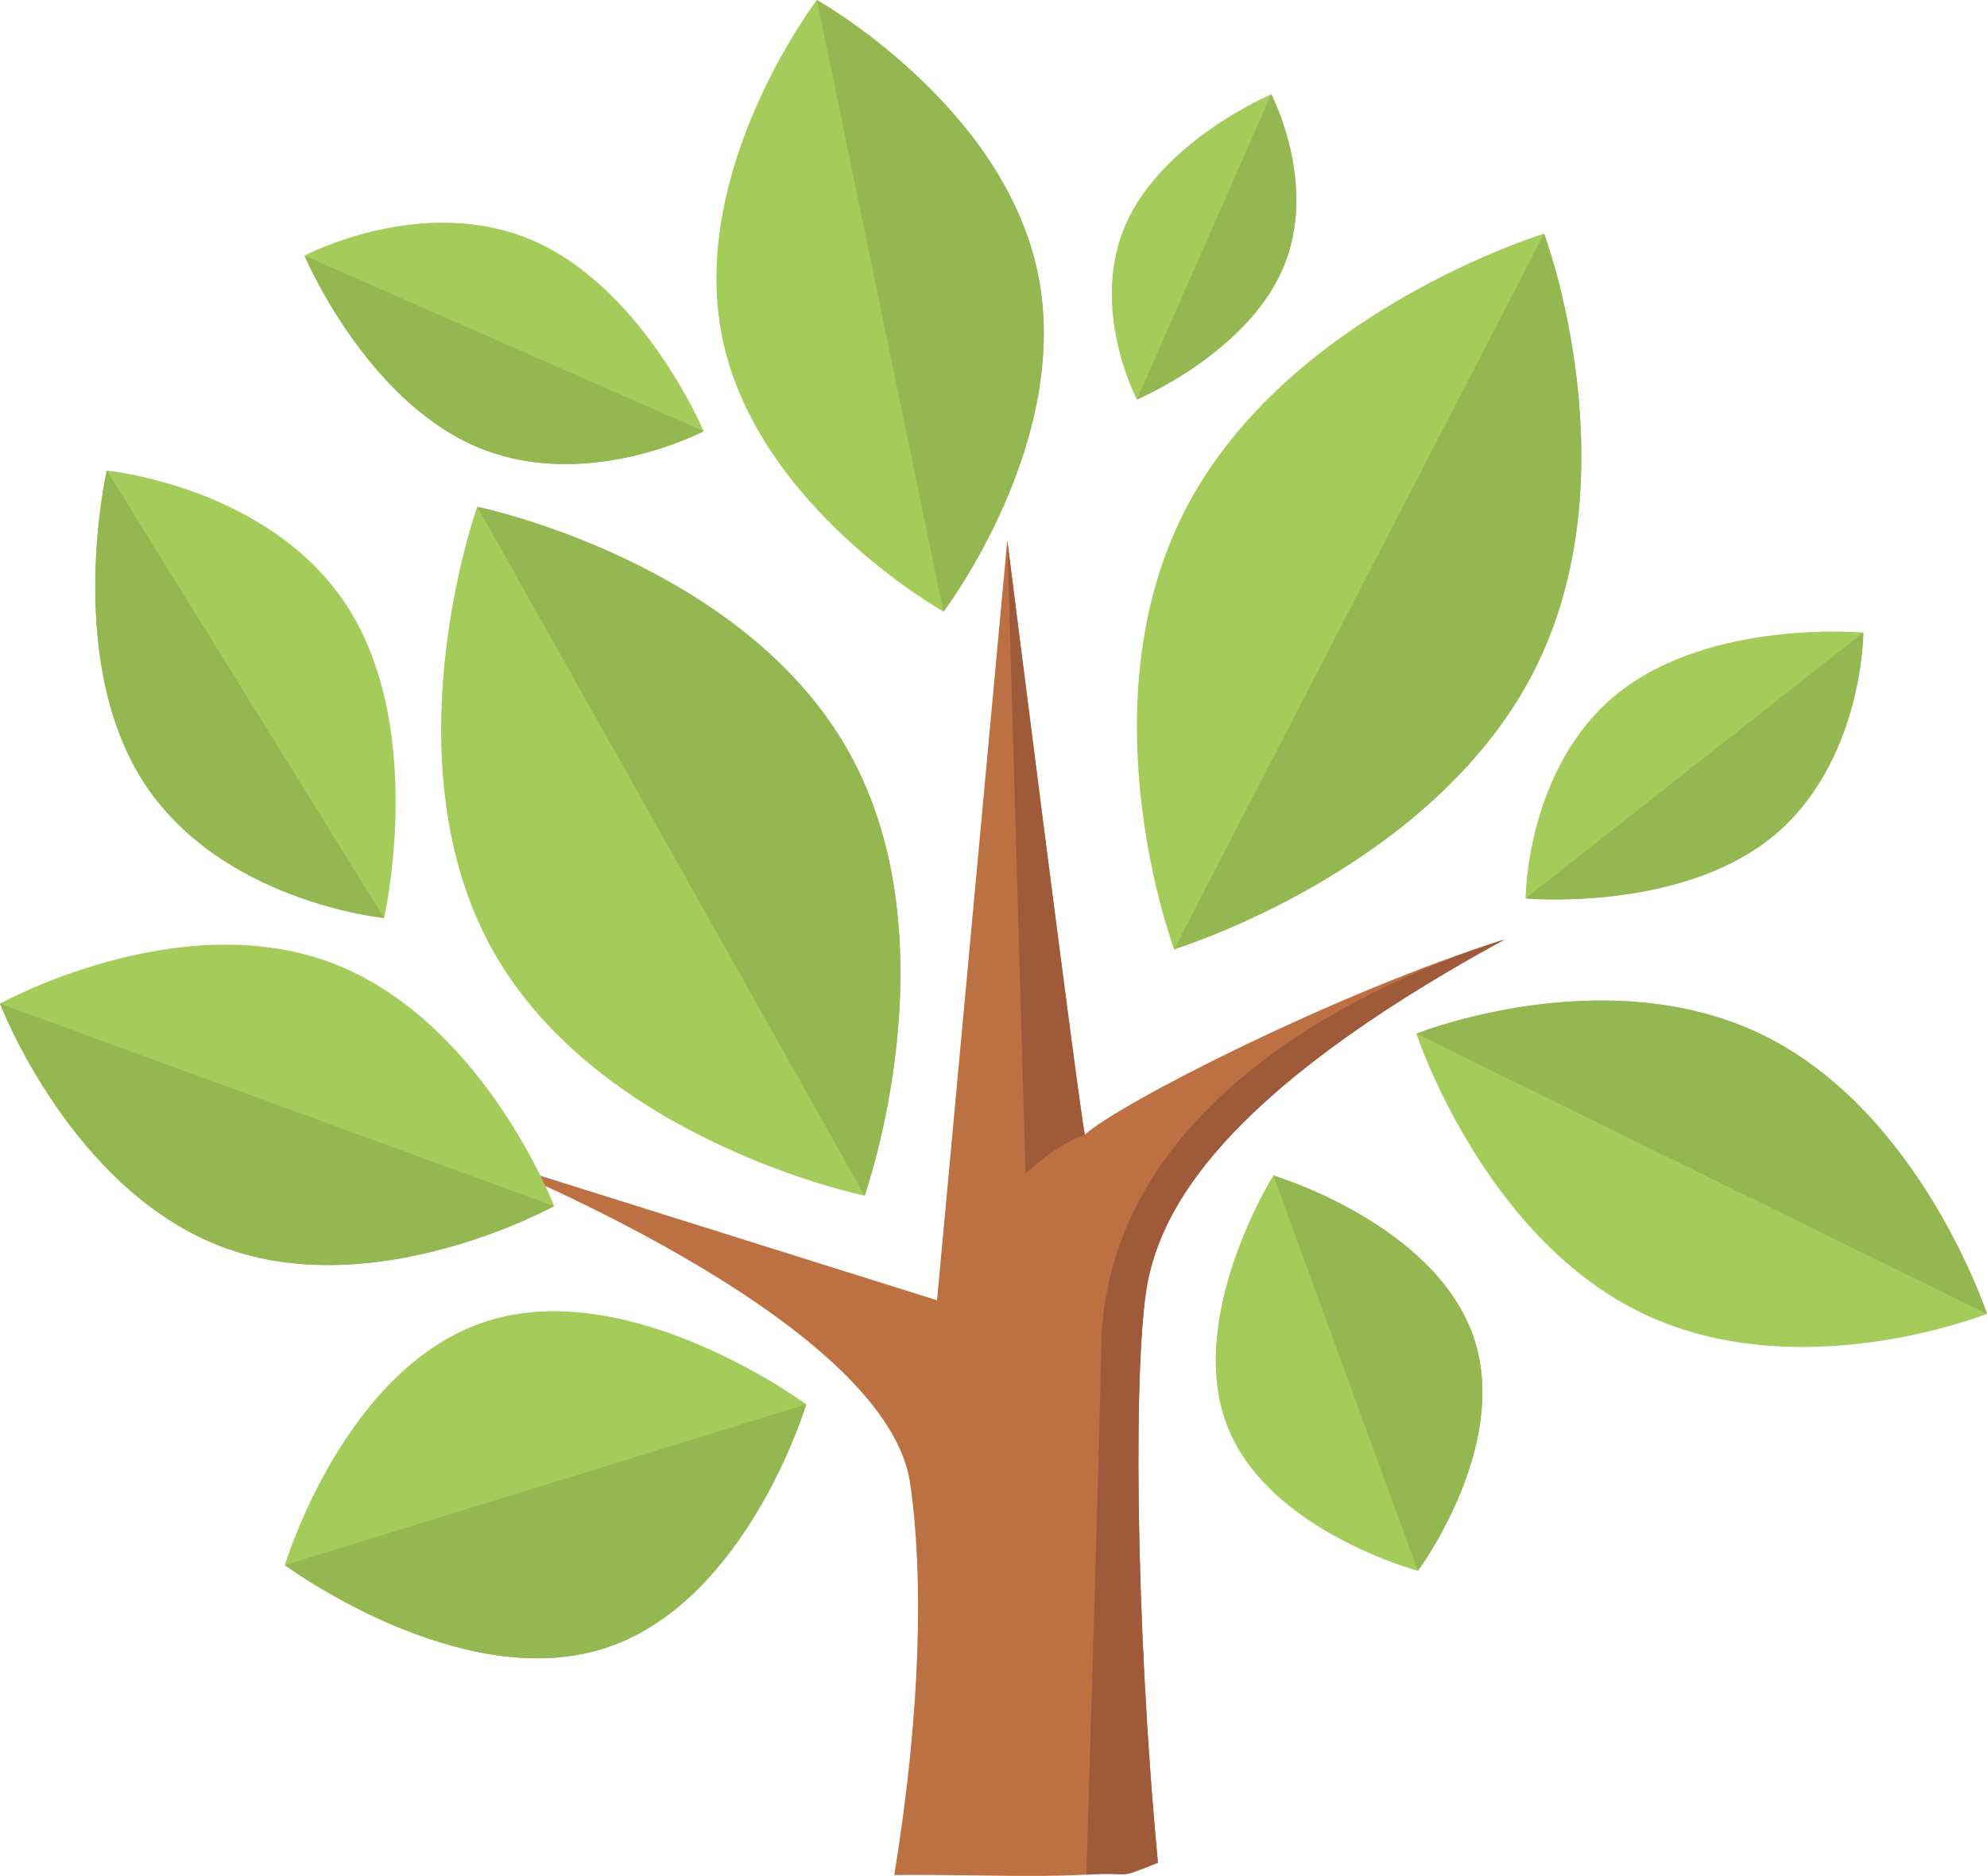 <?xml version="1.0" encoding="utf-8"?>
<!-- Generator: Adobe Illustrator 17.0.1, SVG Export Plug-In . SVG Version: 6.00 Build 0)  -->
<!DOCTYPE svg PUBLIC "-//W3C//DTD SVG 1.1//EN" "http://www.w3.org/Graphics/SVG/1.1/DTD/svg11.dtd">
<svg version="1.1" id="Isolation_Mode" xmlns="http://www.w3.org/2000/svg" xmlns:xlink="http://www.w3.org/1999/xlink" x="0px"
	 y="0px" width="20.934px" height="19.761px" viewBox="0 0 20.934 19.761" enable-background="new 0 0 20.934 19.761"
	 xml:space="preserve">
<path fill-rule="evenodd" clip-rule="evenodd" fill="#BD7042" d="M9.421,19.752c0.287-1.744,0.307-3.192,0.166-4.136
	c-0.266-1.751-4.611-3.456-4.611-3.456l4.896,1.537l0.74-8.003c0,0,0.755,5.978,0.817,6.259c0.359-0.328,2.645-1.496,4.422-2.058
	c-3.054,1.666-3.592,2.876-3.748,3.55c-0.169,0.728-0.147,3.623,0.096,6.176C11.666,19.834,10.432,19.736,9.421,19.752L9.421,19.752
	z"/>
<path fill-rule="evenodd" clip-rule="evenodd" fill="#A4CC5A" d="M18.578,10.906c1.66,0.815,2.355,2.934,2.355,2.934
	s-1.995,0.797-3.655-0.018c-1.66-0.814-2.356-2.934-2.356-2.934S16.918,10.092,18.578,10.906L18.578,10.906z"/>
<path fill-rule="evenodd" clip-rule="evenodd" fill="#A4CC5A" d="M13.51,2.841c-0.39,0.887-1.532,1.367-1.532,1.367
	s-0.507-0.96-0.117-1.847c0.392-0.887,1.532-1.367,1.532-1.367S13.9,1.954,13.51,2.841L13.51,2.841z"/>
<path fill-rule="evenodd" clip-rule="evenodd" fill="#A4CC5A" d="M5.149,13.911c1.517-0.468,3.345,0.882,3.345,0.882
	s-0.632,2.109-2.148,2.577c-1.517,0.468-3.345-0.883-3.345-0.883S3.633,14.378,5.149,13.911L5.149,13.911z"/>
<path fill-rule="evenodd" clip-rule="evenodd" fill="#A4CC5A" d="M8.938,7.914c1.126,2.004,0.17,4.681,0.17,4.681
	s-2.784-0.573-3.913-2.577c-1.125-2.003-0.167-4.68-0.167-4.68S7.812,5.91,8.938,7.914L8.938,7.914z"/>
<path fill-rule="evenodd" clip-rule="evenodd" fill="#A4CC5A" d="M3.467,10.133c1.612,0.59,2.371,2.572,2.371,2.572
	s-1.858,1.028-3.471,0.439C0.756,12.556,0,10.572,0,10.572S1.855,9.544,3.467,10.133L3.467,10.133z"/>
<path fill-rule="evenodd" clip-rule="evenodd" fill="#A4CC5A" d="M16.149,7.092c-1.077,2.081-3.779,2.907-3.779,2.907
	s-0.957-2.55,0.119-4.632c1.074-2.081,3.779-2.906,3.779-2.906S17.225,5.011,16.149,7.092L16.149,7.092z"/>
<path fill-rule="evenodd" clip-rule="evenodd" fill="#A4CC5A" d="M10.934,2.877c0.368,1.779-0.994,3.565-0.994,3.565
	S7.979,5.345,7.611,3.565C7.243,1.786,8.606,0,8.606,0S10.565,1.098,10.934,2.877L10.934,2.877z"/>
<path fill-rule="evenodd" clip-rule="evenodd" fill="#A4CC5A" d="M15.533,14.11c0.371,1.14-0.595,2.437-0.595,2.437
	s-1.56-0.417-1.999-1.502c-0.469-1.154,0.476-2.662,0.476-2.662S15.139,12.895,15.533,14.11L15.533,14.11z"/>
<path fill-rule="evenodd" clip-rule="evenodd" fill="#A4CC5A" d="M17.06,7.291c0.983-0.773,2.572-0.627,2.572-0.627
	s-0.004,1.399-0.987,2.173c-0.983,0.773-2.572,0.627-2.572,0.627S16.076,8.065,17.06,7.291L17.06,7.291z"/>
<path fill-rule="evenodd" clip-rule="evenodd" fill="#A4CC5A" d="M4.998,4.696c-1.161-0.511-1.79-2.003-1.79-2.003
	s1.255-0.665,2.416-0.155c1.161,0.511,1.789,2.004,1.789,2.004S6.158,5.207,4.998,4.696L4.998,4.696z"/>
<path fill-rule="evenodd" clip-rule="evenodd" fill="#A4CC5A" d="M1.489,8.2C0.682,6.898,1.125,4.957,1.125,4.957
	s1.75,0.168,2.558,1.469c0.807,1.302,0.364,3.244,0.364,3.244S2.296,9.5,1.489,8.2L1.489,8.2z"/>
<path fill-rule="evenodd" clip-rule="evenodd" fill="#93B751" d="M16.268,2.461l-3.898,7.538c0,0,2.702-0.826,3.779-2.907
	C17.225,5.011,16.268,2.461,16.268,2.461z"/>
<path fill-rule="evenodd" clip-rule="evenodd" fill="#93B751" d="M10.934,2.878C10.565,1.098,8.606,0,8.606,0l1.334,6.443
	C9.939,6.443,11.302,4.656,10.934,2.878z"/>
<path fill-rule="evenodd" clip-rule="evenodd" fill="#93B751" d="M13.393,0.994l-1.415,3.214c0,0,1.143-0.48,1.532-1.367
	C13.9,1.954,13.393,0.994,13.393,0.994z"/>
<path fill-rule="evenodd" clip-rule="evenodd" fill="#93B751" d="M16.072,9.464c0,0,1.59,0.145,2.572-0.628
	c0.983-0.773,0.987-2.173,0.987-2.173L16.072,9.464z"/>
<path fill-rule="evenodd" clip-rule="evenodd" fill="#93B751" d="M18.578,10.906c-1.66-0.815-3.655-0.017-3.655-0.017l6.011,2.952
	C20.934,13.841,20.238,11.722,18.578,10.906z"/>
<path fill-rule="evenodd" clip-rule="evenodd" fill="#93B751" d="M15.533,14.11c-0.394-1.214-2.118-1.728-2.118-1.728l1.523,4.165
	C14.939,16.547,15.904,15.249,15.533,14.11z"/>
<path fill-rule="evenodd" clip-rule="evenodd" fill="#93B751" d="M8.939,7.914c-1.127-2.003-3.91-2.575-3.91-2.575l4.08,7.256
	C9.108,12.595,10.064,9.917,8.939,7.914z"/>
<path fill-rule="evenodd" clip-rule="evenodd" fill="#93B751" d="M3.208,2.693c0,0,0.629,1.493,1.79,2.003
	c1.16,0.511,2.415-0.154,2.415-0.154L3.208,2.693z"/>
<path fill-rule="evenodd" clip-rule="evenodd" fill="#93B751" d="M1.125,4.957c0,0-0.443,1.942,0.364,3.244
	c0.807,1.3,2.558,1.469,2.558,1.469L1.125,4.957z"/>
<path fill-rule="evenodd" clip-rule="evenodd" fill="#93B751" d="M0,10.572c0,0,0.756,1.983,2.367,2.572
	c1.612,0.589,3.471-0.439,3.471-0.439L0,10.572z"/>
<path fill-rule="evenodd" clip-rule="evenodd" fill="#93B751" d="M3.002,16.487c0,0,1.828,1.351,3.345,0.883
	c1.516-0.468,2.147-2.577,2.147-2.577L3.002,16.487z"/>
<path fill-rule="evenodd" clip-rule="evenodd" fill="#9E5A39" d="M11.602,14.19c0.039-2.389,2.473-3.732,4.25-4.293
	c-3.054,1.666-3.592,2.876-3.748,3.55c-0.169,0.728-0.147,3.623,0.096,6.176c-0.476,0.189-0.224,0.093-0.754,0.125
	C11.445,19.748,11.584,15.253,11.602,14.19z"/>
<path fill-rule="evenodd" clip-rule="evenodd" fill="#9E5A39" d="M10.805,12.365l-0.192-6.67c0,0,0.755,5.978,0.817,6.259
	C11.102,12.064,10.805,12.365,10.805,12.365z"/>
</svg>
